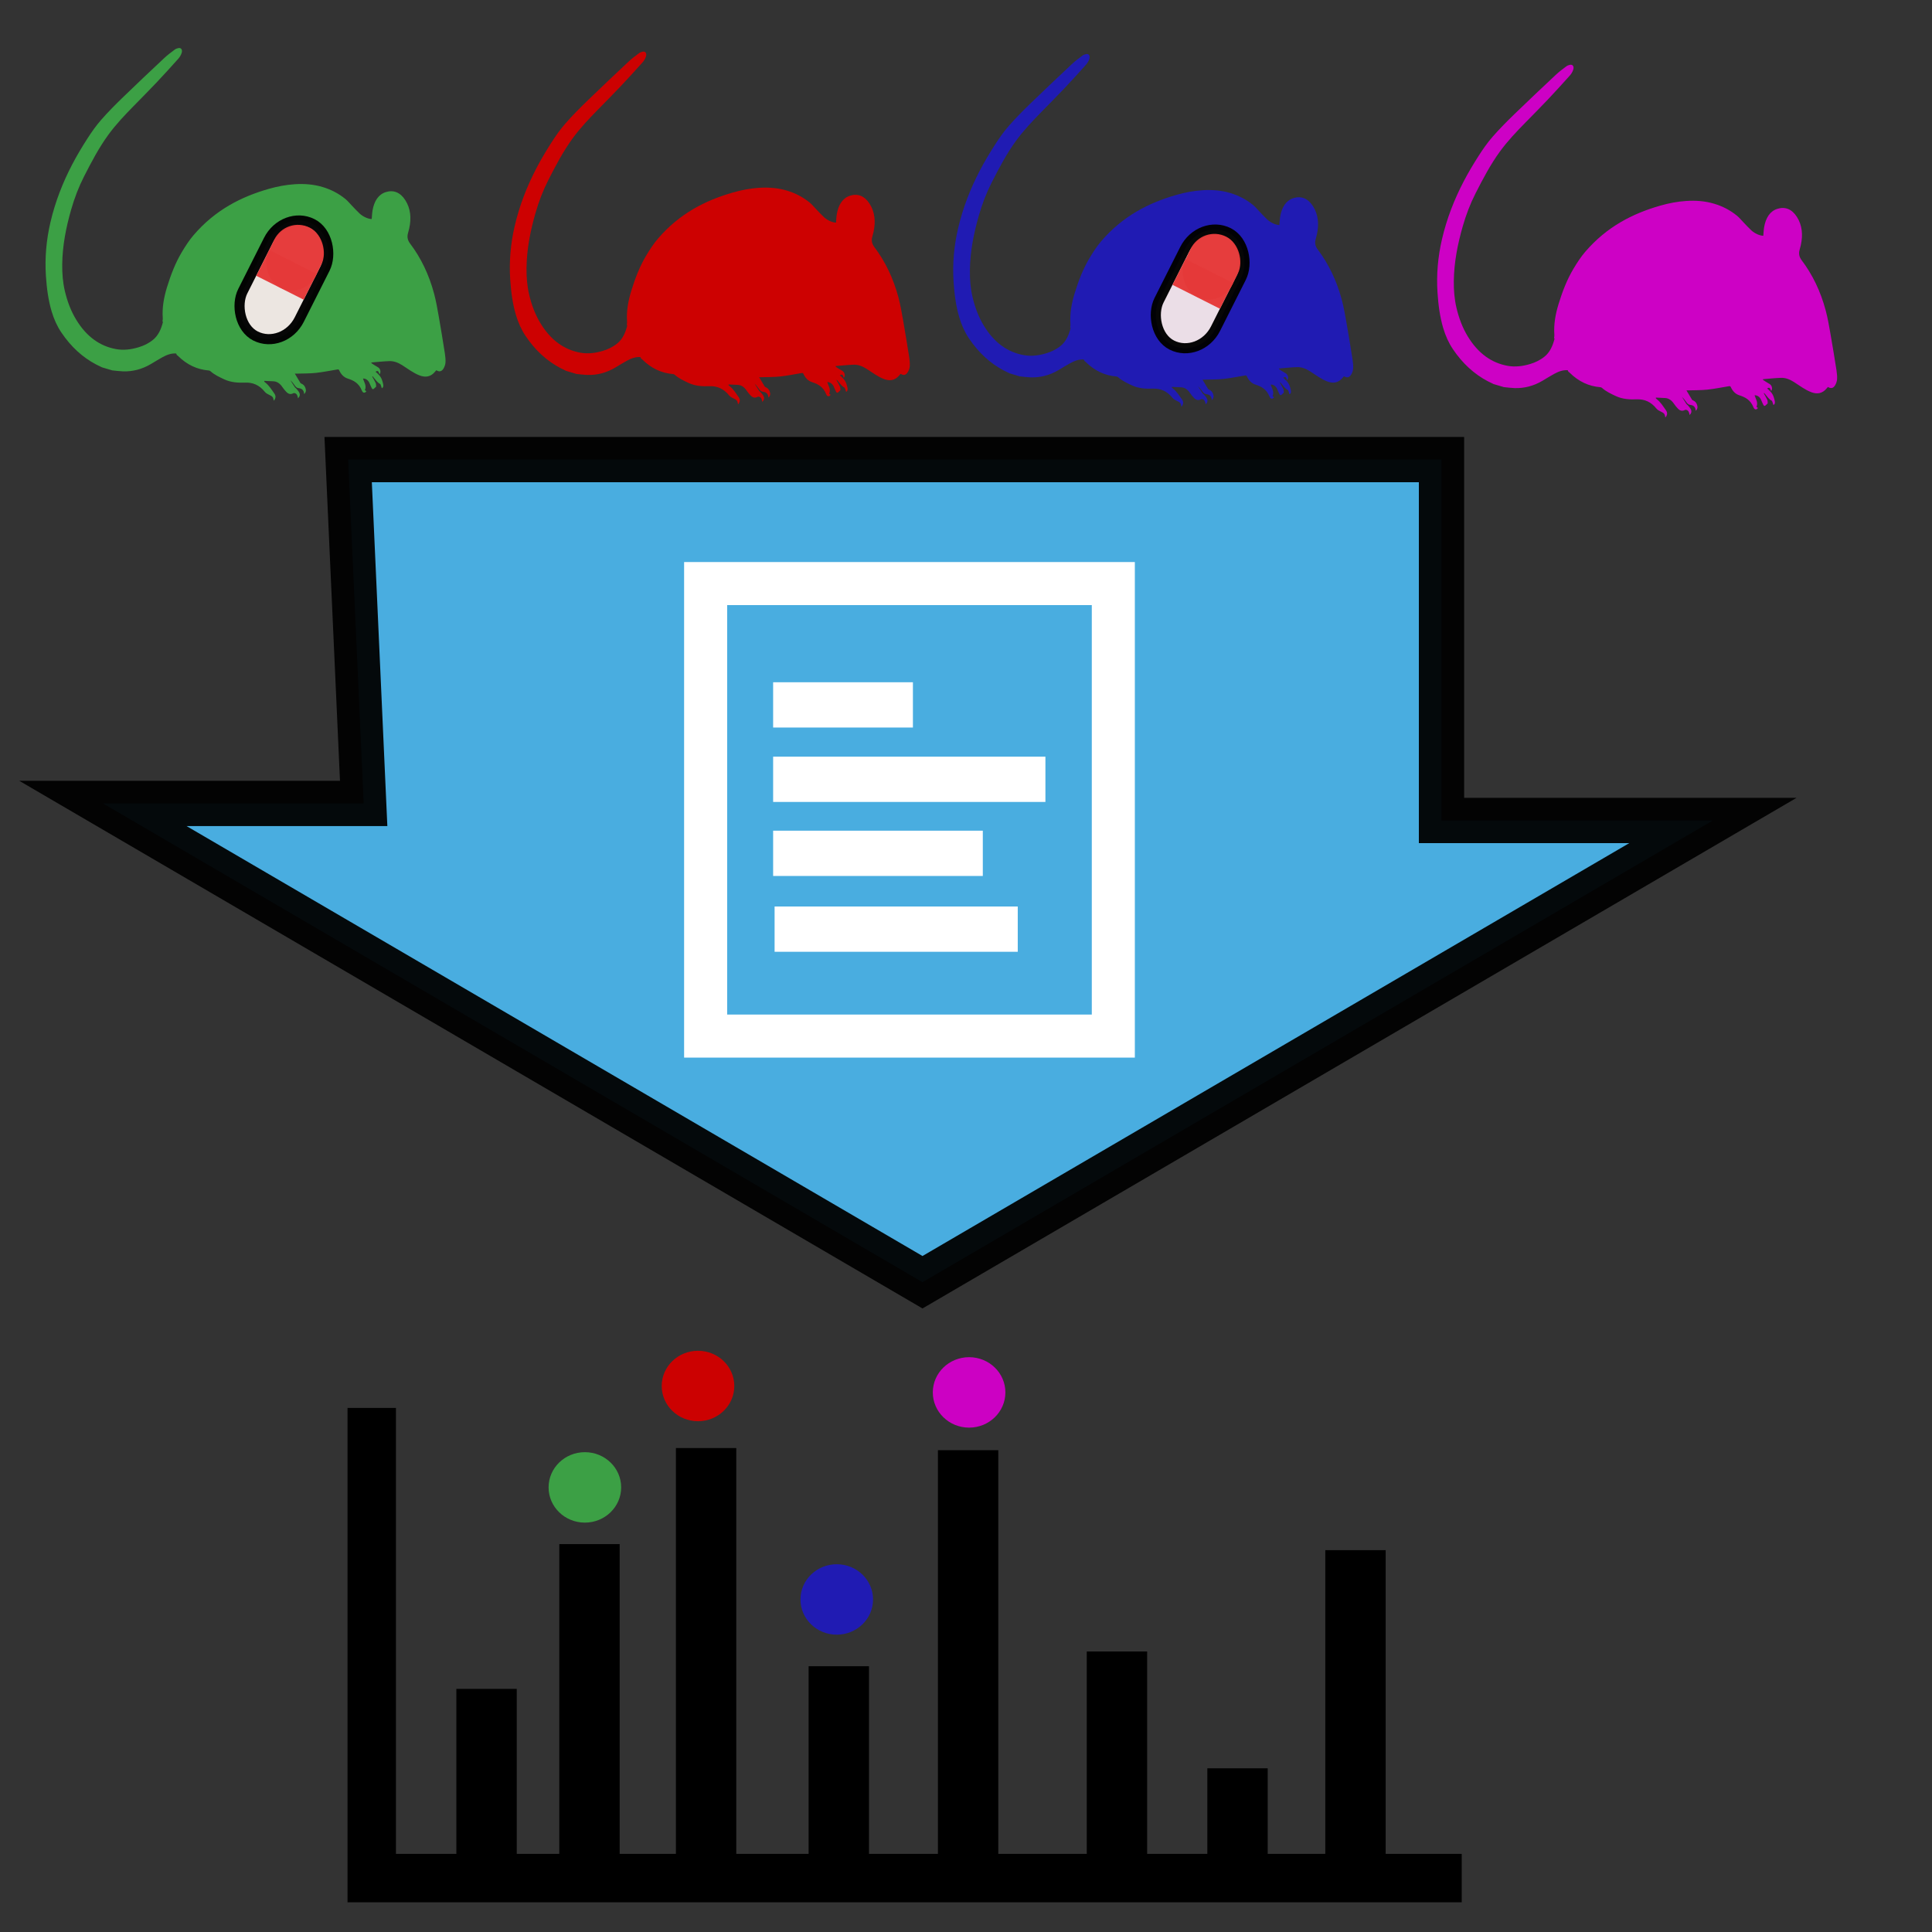 <?xml version="1.0" encoding="UTF-8" standalone="no"?>
<svg
   xmlns:dc="http://purl.org/dc/elements/1.1/"
   xmlns:cc="http://creativecommons.org/ns#"
   xmlns:rdf="http://www.w3.org/1999/02/22-rdf-syntax-ns#"
   xmlns:svg="http://www.w3.org/2000/svg"
   xmlns="http://www.w3.org/2000/svg"
   xmlns:sodipodi="http://sodipodi.sourceforge.net/DTD/sodipodi-0.dtd"
   xmlns:inkscape="http://www.inkscape.org/namespaces/inkscape"
   viewBox="0 0 640 640"
   version="1.1"
   id="svg4"
   sodipodi:docname="iso_protocol.svg"
   inkscape:version="0.92.3 (2405546, 2018-03-11)"
   width="640"
   height="640">
  <rect x="0" y="0" width="640" height="640" fill="#333333" stroke="none"/>
  <defs
     id="defs8" />
  <sodipodi:namedview
     pagecolor="#ffffff"
     bordercolor="#666666"
     borderopacity="1"
     objecttolerance="10"
     gridtolerance="10"
     guidetolerance="10"
     inkscape:pageopacity="0"
     inkscape:pageshadow="2"
     inkscape:window-width="1920"
     inkscape:window-height="1043"
     id="namedview6"
     showgrid="false"
     inkscape:zoom="1.4142136"
     inkscape:cx="55.033786"
     inkscape:cy="623.26825"
     inkscape:window-x="2560"
     inkscape:window-y="192"
     inkscape:window-maximized="1"
     inkscape:current-layer="layer5"
     scale-x="0.6" />
  <g
     inkscape:groupmode="layer"
     id="layer1"
     inkscape:label="Spectrum"
     style="display:inline"
     transform="translate(0,128)"
     sodipodi:insensitive="true">
    <path
       style="fill:none;fill-opacity:1;stroke:#000000;stroke-width:16.042;stroke-linecap:butt;stroke-linejoin:miter;stroke-miterlimit:4;stroke-dasharray:none;stroke-opacity:1"
       d="M 123.139,338.398 V 494.14 H 484.218"
       id="path3740"
       inkscape:connector-curvature="0"
       sodipodi:nodetypes="ccc" />
    <path
       style="fill:none;stroke:#000000;stroke-width:20;stroke-linecap:butt;stroke-linejoin:miter;stroke-miterlimit:4;stroke-dasharray:none;stroke-opacity:1"
       d="M 161.178,489.902 V 431.466"
       id="path4547"
       inkscape:connector-curvature="0" />
    <path
       style="fill:none;stroke:#000000;stroke-width:20;stroke-linecap:butt;stroke-linejoin:miter;stroke-miterlimit:4;stroke-dasharray:none;stroke-opacity:1"
       d="M 195.272,488.178 V 383.502"
       id="path4549"
       inkscape:connector-curvature="0" />
    <path
       style="display:inline;fill:none;stroke:#000000;stroke-width:20;stroke-linecap:butt;stroke-linejoin:miter;stroke-miterlimit:4;stroke-dasharray:none;stroke-opacity:1"
       d="M 233.903,490.918 V 351.688"
       id="path4549-6"
       inkscape:connector-curvature="0" />
    <path
       style="display:inline;fill:none;stroke:#000000;stroke-width:20;stroke-linecap:butt;stroke-linejoin:miter;stroke-miterlimit:4;stroke-dasharray:none;stroke-opacity:1"
       d="M 370.007,489.703 V 419.071"
       id="path4549-7"
       inkscape:connector-curvature="0" />
    <path
       style="display:inline;fill:none;stroke:#000000;stroke-width:20;stroke-linecap:butt;stroke-linejoin:miter;stroke-miterlimit:4;stroke-dasharray:none;stroke-opacity:1"
       d="M 449.018,490.183 V 385.507"
       id="path4549-5"
       inkscape:connector-curvature="0" />
    <path
       style="display:inline;fill:none;stroke:#000000;stroke-width:20;stroke-linecap:butt;stroke-linejoin:miter;stroke-miterlimit:4;stroke-dasharray:none;stroke-opacity:1"
       d="M 320.697,491.117 V 352.395"
       id="path4549-62"
       inkscape:connector-curvature="0" />
    <path
       style="display:inline;fill:none;stroke:#000000;stroke-width:20;stroke-linecap:butt;stroke-linejoin:miter;stroke-miterlimit:4;stroke-dasharray:none;stroke-opacity:1"
       d="M 277.867,486.968 V 423.959"
       id="path4549-9"
       inkscape:connector-curvature="0" />
    <path
       style="display:inline;fill:none;stroke:#000000;stroke-width:20;stroke-linecap:butt;stroke-linejoin:miter;stroke-miterlimit:4;stroke-dasharray:none;stroke-opacity:1"
       d="M 409.947,488.261 V 457.773"
       id="path4549-1"
       inkscape:connector-curvature="0" />
    <g
       transform="translate(738.448,-108.609)"
       id="g945" />
    <g
       transform="translate(738.448,-108.609)"
       id="g947" />
    <g
       transform="translate(738.448,-108.609)"
       id="g949" />
    <g
       transform="translate(738.448,-108.609)"
       id="g951" />
    <g
       transform="translate(738.448,-108.609)"
       id="g953" />
    <g
       transform="translate(738.448,-108.609)"
       id="g955" />
    <g
       transform="translate(738.448,-108.609)"
       id="g957" />
    <g
       transform="translate(738.448,-108.609)"
       id="g959" />
    <g
       transform="translate(738.448,-108.609)"
       id="g961" />
    <g
       transform="translate(738.448,-108.609)"
       id="g963" />
    <g
       transform="translate(738.448,-108.609)"
       id="g965" />
    <g
       transform="translate(738.448,-108.609)"
       id="g967" />
    <g
       transform="translate(738.448,-108.609)"
       id="g969" />
    <g
       transform="translate(738.448,-108.609)"
       id="g971" />
    <g
       transform="translate(738.448,-108.609)"
       id="g973" />
    <ellipse
       style="opacity:0.969;fill:#3da446;fill-opacity:1;stroke:none;stroke-width:167.481;stroke-miterlimit:4;stroke-dasharray:none;stroke-opacity:1"
       id="path1608"
       cx="193.747"
       cy="364.719"
       rx="12.021"
       ry="11.667" />
    <ellipse
       style="display:inline;opacity:0.969;fill:#d10000;fill-opacity:1;stroke:none;stroke-width:167.481;stroke-miterlimit:4;stroke-dasharray:none;stroke-opacity:1"
       id="path1608-3"
       cx="231.224"
       cy="331.131"
       rx="12.021"
       ry="11.667" />
    <ellipse
       style="display:inline;opacity:0.969;fill:#d100c8;fill-opacity:1;stroke:none;stroke-width:167.481;stroke-miterlimit:4;stroke-dasharray:none;stroke-opacity:1"
       id="path1608-6"
       cx="321.026"
       cy="333.253"
       rx="12.021"
       ry="11.667" />
    <ellipse
       style="display:inline;opacity:0.969;fill:#201bb7;fill-opacity:1;stroke:none;stroke-width:167.481;stroke-miterlimit:4;stroke-dasharray:none;stroke-opacity:1"
       id="path1608-7"
       cx="277.186"
       cy="401.842"
       rx="12.021"
       ry="11.667" />
  </g>
  <g
     inkscape:groupmode="layer"
     id="layer2"
     inkscape:label="Mouse"
     sodipodi:insensitive="true">
    <g
       id="g941-5"
       transform="matrix(1.597,0,0,1.69,150.818,175.085)"
       inkscape:transform-center-x="149.01451"
       inkscape:transform-center-y="11.951084"
       style="fill:#d10000;fill-opacity:0.973">
      <g
         id="g1606-3"
         style="fill:#d10000;fill-opacity:0.973">
        <g
           id="g1598-5"
           style="fill:#d10000;fill-opacity:0.973">
          <g
             id="g1601-6"
             style="fill:#d10000;fill-opacity:0.973">
            <path
               inkscape:connector-curvature="0"
               d="m 94.166,-33.524 c -0.407,-2.428 -0.821,-4.856 -1.272,-7.272 -0.284,-1.523 -0.563,-3.06 -0.979,-4.532 -1.056,-3.737 -2.729,-7.02 -4.991,-9.845 -0.446,-0.557 -0.678,-1.237 -0.418,-2.047 0.097,-0.302 0.178,-0.613 0.251,-0.924 0.47,-2.002 0.277,-3.898 -0.812,-5.512 -1.042,-1.546 -2.454,-2.056 -4.036,-1.591 -1.536,0.452 -2.425,1.744 -2.766,3.612 -0.099,0.544 -0.115,1.11 -0.169,1.669 -0.674,0.004 -1.748,-0.416 -2.483,-1.053 -0.579,-0.503 -1.119,-1.074 -1.676,-1.617 -0.43,-0.419 -0.832,-0.895 -1.293,-1.251 -1.459,-1.123 -3.043,-1.873 -4.721,-2.349 -1.915,-0.544 -3.855,-0.669 -5.804,-0.55 -1.808,0.111 -3.6,0.431 -5.37,0.909 -5.76,1.555 -11.133,4.147 -15.597,9.064 -0.9,0.991 -1.696,2.147 -2.44,3.324 -1.318,2.085 -2.282,4.429 -3.077,6.882 -0.634,1.953 -1.037,3.947 -0.882,6.071 0.014,0.19 -0.016,0.393 -0.056,0.581 l 0.088,0.197 c -0.377,1.426 -0.983,2.651 -2.061,3.475 -0.923,0.706 -1.919,1.152 -2.975,1.452 -1.538,0.438 -3.094,0.629 -4.654,0.367 -3.383,-0.569 -6.176,-2.457 -8.312,-5.787 -1.08,-1.684 -1.832,-3.563 -2.338,-5.596 -0.423,-1.698 -0.57,-3.445 -0.548,-5.225 0.046,-3.73 0.801,-7.263 1.849,-10.732 0.691,-2.287 1.569,-4.447 2.663,-6.479 1.539,-2.862 3.118,-5.687 5.046,-8.186 1.615,-2.093 3.437,-3.89 5.276,-5.665 1.572,-1.517 3.154,-3.017 4.705,-4.566 1.53,-1.527 3.033,-3.095 4.528,-4.674 0.283,-0.299 0.543,-0.692 0.693,-1.107 0.232,-0.641 -0.078,-1.094 -0.641,-0.995 -0.271,0.048 -0.556,0.145 -0.791,0.311 -0.727,0.515 -1.463,1.025 -2.143,1.627 -2.881,2.554 -5.759,5.115 -8.606,7.725 -1.545,1.416 -3.074,2.867 -4.521,4.429 -1.038,1.12 -1.983,2.39 -2.869,3.695 -1.104,1.627 -2.17,3.306 -3.137,5.059 -1.935,3.511 -3.502,7.257 -4.506,11.342 -0.842,3.428 -1.177,6.923 -0.928,10.483 0.166,2.361 0.484,4.708 1.182,6.932 0.472,1.502 1.124,2.886 2,4.119 2.008,2.825 4.428,4.908 7.246,6.305 0.399,0.197 0.805,0.372 1.208,0.557 0.706,0.198 1.412,0.396 2.119,0.594 0.742,0.066 1.484,0.168 2.227,0.191 2.026,0.063 3.969,-0.414 5.818,-1.449 0.786,-0.44 1.565,-0.905 2.362,-1.316 0.924,-0.479 1.869,-0.818 2.858,-0.734 l 0.14,0.313 c 0.085,0.021 0.166,0.091 0.237,0.158 1.875,1.755 3.998,2.668 6.339,2.851 0.12,0.009 0.257,0.037 0.353,0.117 0.882,0.745 1.877,1.171 2.871,1.613 1.423,0.631 2.893,0.703 4.38,0.653 1.543,-0.053 2.915,0.449 4.061,1.802 0.265,0.313 0.663,0.473 1.019,0.646 0.304,0.148 0.617,0.244 0.739,0.676 0.039,0.137 0.069,0.277 0.107,0.434 0.41,-0.448 0.482,-0.926 0.131,-1.395 -0.585,-0.784 -1.128,-1.634 -1.899,-2.178 -0.073,-0.051 -0.141,-0.114 -0.212,-0.171 0.007,-0.053 0.013,-0.105 0.02,-0.157 0.646,0.028 1.293,0.046 1.939,0.088 0.726,0.047 1.311,0.44 1.793,1.111 0.249,0.348 0.531,0.666 0.824,0.958 0.432,0.429 0.914,0.554 1.45,0.269 0.109,-0.059 0.267,-0.035 0.389,0.007 0.389,0.135 0.518,0.543 0.593,0.995 0.359,-0.349 0.468,-0.704 0.262,-1.116 -0.155,-0.309 -0.412,-0.543 -0.632,-0.8 -0.089,-0.103 -0.219,-0.156 -0.297,-0.268 -0.318,-0.457 -0.623,-0.929 -0.933,-1.396 0.295,0.252 0.553,0.555 0.793,0.877 0.235,0.317 0.462,0.634 0.839,0.682 0.611,0.078 1.172,0.242 1.247,1.197 0.382,-0.4 0.437,-0.742 0.25,-1.23 -0.164,-0.428 -0.447,-0.666 -0.795,-0.818 -0.082,-0.036 -0.184,-0.065 -0.232,-0.14 -0.399,-0.614 -0.787,-1.239 -1.161,-1.833 0.044,8.73e-4 0.157,0.006 0.271,0.003 1.36,-0.041 2.726,-0.011 4.08,-0.147 1.528,-0.153 3.046,-0.46 4.569,-0.688 0.084,-0.013 0.222,0.062 0.263,0.148 0.409,0.864 0.994,1.407 1.789,1.65 1.191,0.364 2.306,0.869 2.93,2.351 0.222,0.527 0.64,0.54 0.929,0.131 -0.108,-0.073 -0.211,-0.144 -0.303,-0.207 0.402,-0.907 -0.165,-1.547 -0.398,-2.274 0.543,-0.059 1.13,0.349 1.362,0.903 0.136,0.325 0.294,0.637 0.45,0.949 0.111,0.223 0.26,0.311 0.457,0.14 0.153,-0.135 0.306,-0.269 0.459,-0.405 -0.024,-0.232 0.007,-0.504 -0.082,-0.69 -0.21,-0.443 -0.476,-0.847 -0.72,-1.266 0.024,-0.03 0.047,-0.06 0.071,-0.089 0.27,0.312 0.534,0.632 0.813,0.932 0.159,0.172 0.339,0.318 0.517,0.461 0.097,0.078 0.255,0.092 0.307,0.195 0.114,0.224 0.178,0.488 0.274,0.768 0.241,-0.089 0.363,-0.341 0.303,-0.68 -0.057,-0.326 -0.151,-0.649 -0.266,-0.952 -0.278,-0.731 -0.799,-1.176 -1.344,-1.609 0.48,-0.257 0.587,-0.189 0.833,0.499 0.371,-0.393 0.175,-1.125 -0.34,-1.385 -0.458,-0.231 -0.896,-0.523 -1.343,-0.789 0.002,-0.047 0.004,-0.093 0.006,-0.14 1.242,-0.093 2.484,-0.225 3.729,-0.264 0.928,-0.029 1.822,0.301 2.649,0.797 1.195,0.718 2.345,1.559 3.631,2.016 1.179,0.418 2.294,0.317 3.237,-0.791 0.072,-0.085 0.15,-0.162 0.217,-0.234 0.614,0.37 1.124,0.273 1.516,-0.375 0.196,-0.324 0.356,-0.749 0.382,-1.144 0.037,-0.548 -0.024,-1.125 -0.116,-1.672 z"
               id="path939-2"
               style="fill:#d10000;fill-opacity:0.973;stroke-width:0.157" />
          </g>
        </g>
      </g>
    </g>
    <g
       id="g941-9"
       transform="matrix(1.597,0,0,1.69,297.692,175.89)"
       style="fill:#201bb7;fill-opacity:0.973">
      <g
         id="g1606-1"
         style="fill:#201bb7;fill-opacity:0.973">
        <g
           id="g1598-2"
           style="fill:#201bb7;fill-opacity:0.973">
          <g
             id="g1601-7"
             style="fill:#201bb7;fill-opacity:0.973">
            <path
               inkscape:connector-curvature="0"
               d="m 94.166,-33.524 c -0.407,-2.428 -0.821,-4.856 -1.272,-7.272 -0.284,-1.523 -0.563,-3.06 -0.979,-4.532 -1.056,-3.737 -2.729,-7.02 -4.991,-9.845 -0.446,-0.557 -0.678,-1.237 -0.418,-2.047 0.097,-0.302 0.178,-0.613 0.251,-0.924 0.47,-2.002 0.277,-3.898 -0.812,-5.512 -1.042,-1.546 -2.454,-2.056 -4.036,-1.591 -1.536,0.452 -2.425,1.744 -2.766,3.612 -0.099,0.544 -0.115,1.11 -0.169,1.669 -0.674,0.004 -1.748,-0.416 -2.483,-1.053 -0.579,-0.503 -1.119,-1.074 -1.676,-1.617 -0.43,-0.419 -0.832,-0.895 -1.293,-1.251 -1.459,-1.123 -3.043,-1.873 -4.721,-2.349 -1.915,-0.544 -3.855,-0.669 -5.804,-0.55 -1.808,0.111 -3.6,0.431 -5.37,0.909 -5.76,1.555 -11.133,4.147 -15.597,9.064 -0.9,0.991 -1.696,2.147 -2.44,3.324 -1.318,2.085 -2.282,4.429 -3.077,6.882 -0.634,1.953 -1.037,3.947 -0.882,6.071 0.014,0.19 -0.016,0.393 -0.056,0.581 l 0.088,0.197 c -0.377,1.426 -0.983,2.651 -2.061,3.475 -0.923,0.706 -1.919,1.152 -2.975,1.452 -1.538,0.438 -3.094,0.629 -4.654,0.367 -3.383,-0.569 -6.176,-2.457 -8.312,-5.787 -1.08,-1.684 -1.832,-3.563 -2.338,-5.596 -0.423,-1.698 -0.57,-3.445 -0.548,-5.225 0.046,-3.73 0.801,-7.263 1.849,-10.732 0.691,-2.287 1.569,-4.447 2.663,-6.479 1.539,-2.862 3.118,-5.687 5.046,-8.186 1.615,-2.093 3.437,-3.89 5.276,-5.665 1.572,-1.517 3.154,-3.017 4.705,-4.566 1.53,-1.527 3.033,-3.095 4.528,-4.674 0.283,-0.299 0.543,-0.692 0.693,-1.107 0.232,-0.641 -0.078,-1.094 -0.641,-0.995 -0.271,0.048 -0.556,0.145 -0.791,0.311 -0.727,0.515 -1.463,1.025 -2.143,1.627 -2.881,2.554 -5.759,5.115 -8.606,7.725 -1.545,1.416 -3.074,2.867 -4.521,4.429 -1.038,1.12 -1.983,2.39 -2.869,3.695 -1.104,1.627 -2.17,3.306 -3.137,5.059 -1.935,3.511 -3.502,7.257 -4.506,11.342 -0.842,3.428 -1.177,6.923 -0.928,10.483 0.166,2.361 0.484,4.708 1.182,6.932 0.472,1.502 1.124,2.886 2,4.119 2.008,2.825 4.428,4.908 7.246,6.305 0.399,0.197 0.805,0.372 1.208,0.557 0.706,0.198 1.412,0.396 2.119,0.594 0.742,0.066 1.484,0.168 2.227,0.191 2.026,0.063 3.969,-0.414 5.818,-1.449 0.786,-0.44 1.565,-0.905 2.362,-1.316 0.924,-0.479 1.869,-0.818 2.858,-0.734 l 0.14,0.313 c 0.085,0.021 0.166,0.091 0.237,0.158 1.875,1.755 3.998,2.668 6.339,2.851 0.12,0.009 0.257,0.037 0.353,0.117 0.882,0.745 1.877,1.171 2.871,1.613 1.423,0.631 2.893,0.703 4.38,0.653 1.543,-0.053 2.915,0.449 4.061,1.802 0.265,0.313 0.663,0.473 1.019,0.646 0.304,0.148 0.617,0.244 0.739,0.676 0.039,0.137 0.069,0.277 0.107,0.434 0.41,-0.448 0.482,-0.926 0.131,-1.395 -0.585,-0.784 -1.128,-1.634 -1.899,-2.178 -0.073,-0.051 -0.141,-0.114 -0.212,-0.171 0.007,-0.053 0.013,-0.105 0.02,-0.157 0.646,0.028 1.293,0.046 1.939,0.088 0.726,0.047 1.311,0.44 1.793,1.111 0.249,0.348 0.531,0.666 0.824,0.958 0.432,0.429 0.914,0.554 1.45,0.269 0.109,-0.059 0.267,-0.035 0.389,0.007 0.389,0.135 0.518,0.543 0.593,0.995 0.359,-0.349 0.468,-0.704 0.262,-1.116 -0.155,-0.309 -0.412,-0.543 -0.632,-0.8 -0.089,-0.103 -0.219,-0.156 -0.297,-0.268 -0.318,-0.457 -0.623,-0.929 -0.933,-1.396 0.295,0.252 0.553,0.555 0.793,0.877 0.235,0.317 0.462,0.634 0.839,0.682 0.611,0.078 1.172,0.242 1.247,1.197 0.382,-0.4 0.437,-0.742 0.25,-1.23 -0.164,-0.428 -0.447,-0.666 -0.795,-0.818 -0.082,-0.036 -0.184,-0.065 -0.232,-0.14 -0.399,-0.614 -0.787,-1.239 -1.161,-1.833 0.044,8.73e-4 0.157,0.006 0.271,0.003 1.36,-0.041 2.726,-0.011 4.08,-0.147 1.528,-0.153 3.046,-0.46 4.569,-0.688 0.084,-0.013 0.222,0.062 0.263,0.148 0.409,0.864 0.994,1.407 1.789,1.65 1.191,0.364 2.306,0.869 2.93,2.351 0.222,0.527 0.64,0.54 0.929,0.131 -0.108,-0.073 -0.211,-0.144 -0.303,-0.207 0.402,-0.907 -0.165,-1.547 -0.398,-2.274 0.543,-0.059 1.13,0.349 1.362,0.903 0.136,0.325 0.294,0.637 0.45,0.949 0.111,0.223 0.26,0.311 0.457,0.14 0.153,-0.135 0.306,-0.269 0.459,-0.405 -0.024,-0.232 0.007,-0.504 -0.082,-0.69 -0.21,-0.443 -0.476,-0.847 -0.72,-1.266 0.024,-0.03 0.047,-0.06 0.071,-0.089 0.27,0.312 0.534,0.632 0.813,0.932 0.159,0.172 0.339,0.318 0.517,0.461 0.097,0.078 0.255,0.092 0.307,0.195 0.114,0.224 0.178,0.488 0.274,0.768 0.241,-0.089 0.363,-0.341 0.303,-0.68 -0.057,-0.326 -0.151,-0.649 -0.266,-0.952 -0.278,-0.731 -0.799,-1.176 -1.344,-1.609 0.48,-0.257 0.587,-0.189 0.833,0.499 0.371,-0.393 0.175,-1.125 -0.34,-1.385 -0.458,-0.231 -0.896,-0.523 -1.343,-0.789 0.002,-0.047 0.004,-0.093 0.006,-0.14 1.242,-0.093 2.484,-0.225 3.729,-0.264 0.928,-0.029 1.822,0.301 2.649,0.797 1.195,0.718 2.345,1.559 3.631,2.016 1.179,0.418 2.294,0.317 3.237,-0.791 0.072,-0.085 0.15,-0.162 0.217,-0.234 0.614,0.37 1.124,0.273 1.516,-0.375 0.196,-0.324 0.356,-0.749 0.382,-1.144 0.037,-0.548 -0.024,-1.125 -0.116,-1.672 z"
               id="path939-0"
               style="fill:#201bb7;fill-opacity:0.973;stroke-width:0.157" />
          </g>
        </g>
      </g>
    </g>
    <g
       id="g941-93"
       transform="matrix(1.597,0,0,1.69,669.168,176.549)"
       style="fill:#d100c9;fill-opacity:0.973">
      <g
         id="g1606-6"
         transform="translate(-132.23,1.71)"
         style="fill:#d100c9;fill-opacity:0.973">
        <g
           id="g1598-0"
           style="fill:#d100c9;fill-opacity:0.973">
          <g
             id="g1601-62"
             style="fill:#d100c9;fill-opacity:0.973">
            <path
               inkscape:connector-curvature="0"
               d="m 94.166,-33.524 c -0.407,-2.428 -0.821,-4.856 -1.272,-7.272 -0.284,-1.523 -0.563,-3.06 -0.979,-4.532 -1.056,-3.737 -2.729,-7.02 -4.991,-9.845 -0.446,-0.557 -0.678,-1.237 -0.418,-2.047 0.097,-0.302 0.178,-0.613 0.251,-0.924 0.47,-2.002 0.277,-3.898 -0.812,-5.512 -1.042,-1.546 -2.454,-2.056 -4.036,-1.591 -1.536,0.452 -2.425,1.744 -2.766,3.612 -0.099,0.544 -0.115,1.11 -0.169,1.669 -0.674,0.004 -1.748,-0.416 -2.483,-1.053 -0.579,-0.503 -1.119,-1.074 -1.676,-1.617 -0.43,-0.419 -0.832,-0.895 -1.293,-1.251 -1.459,-1.123 -3.043,-1.873 -4.721,-2.349 -1.915,-0.544 -3.855,-0.669 -5.804,-0.55 -1.808,0.111 -3.6,0.431 -5.37,0.909 -5.76,1.555 -11.133,4.147 -15.597,9.064 -0.9,0.991 -1.696,2.147 -2.44,3.324 -1.318,2.085 -2.282,4.429 -3.077,6.882 -0.634,1.953 -1.037,3.947 -0.882,6.071 0.014,0.19 -0.016,0.393 -0.056,0.581 l 0.088,0.197 c -0.377,1.426 -0.983,2.651 -2.061,3.475 -0.923,0.706 -1.919,1.152 -2.975,1.452 -1.538,0.438 -3.094,0.629 -4.654,0.367 -3.383,-0.569 -6.176,-2.457 -8.312,-5.787 -1.08,-1.684 -1.832,-3.563 -2.338,-5.596 -0.423,-1.698 -0.57,-3.445 -0.548,-5.225 0.046,-3.73 0.801,-7.263 1.849,-10.732 0.691,-2.287 1.569,-4.447 2.663,-6.479 1.539,-2.862 3.118,-5.687 5.046,-8.186 1.615,-2.093 3.437,-3.89 5.276,-5.665 1.572,-1.517 3.154,-3.017 4.705,-4.566 1.53,-1.527 3.033,-3.095 4.528,-4.674 0.283,-0.299 0.543,-0.692 0.693,-1.107 0.232,-0.641 -0.078,-1.094 -0.641,-0.995 -0.271,0.048 -0.556,0.145 -0.791,0.311 -0.727,0.515 -1.463,1.025 -2.143,1.627 -2.881,2.554 -5.759,5.115 -8.606,7.725 -1.545,1.416 -3.074,2.867 -4.521,4.429 -1.038,1.12 -1.983,2.39 -2.869,3.695 -1.104,1.627 -2.17,3.306 -3.137,5.059 -1.935,3.511 -3.502,7.257 -4.506,11.342 -0.842,3.428 -1.177,6.923 -0.928,10.483 0.166,2.361 0.484,4.708 1.182,6.932 0.472,1.502 1.124,2.886 2,4.119 2.008,2.825 4.428,4.908 7.246,6.305 0.399,0.197 0.805,0.372 1.208,0.557 0.706,0.198 1.412,0.396 2.119,0.594 0.742,0.066 1.484,0.168 2.227,0.191 2.026,0.063 3.969,-0.414 5.818,-1.449 0.786,-0.44 1.565,-0.905 2.362,-1.316 0.924,-0.479 1.869,-0.818 2.858,-0.734 l 0.14,0.313 c 0.085,0.021 0.166,0.091 0.237,0.158 1.875,1.755 3.998,2.668 6.339,2.851 0.12,0.009 0.257,0.037 0.353,0.117 0.882,0.745 1.877,1.171 2.871,1.613 1.423,0.631 2.893,0.703 4.38,0.653 1.543,-0.053 2.915,0.449 4.061,1.802 0.265,0.313 0.663,0.473 1.019,0.646 0.304,0.148 0.617,0.244 0.739,0.676 0.039,0.137 0.069,0.277 0.107,0.434 0.41,-0.448 0.482,-0.926 0.131,-1.395 -0.585,-0.784 -1.128,-1.634 -1.899,-2.178 -0.073,-0.051 -0.141,-0.114 -0.212,-0.171 0.007,-0.053 0.013,-0.105 0.02,-0.157 0.646,0.028 1.293,0.046 1.939,0.088 0.726,0.047 1.311,0.44 1.793,1.111 0.249,0.348 0.531,0.666 0.824,0.958 0.432,0.429 0.914,0.554 1.45,0.269 0.109,-0.059 0.267,-0.035 0.389,0.007 0.389,0.135 0.518,0.543 0.593,0.995 0.359,-0.349 0.468,-0.704 0.262,-1.116 -0.155,-0.309 -0.412,-0.543 -0.632,-0.8 -0.089,-0.103 -0.219,-0.156 -0.297,-0.268 -0.318,-0.457 -0.623,-0.929 -0.933,-1.396 0.295,0.252 0.553,0.555 0.793,0.877 0.235,0.317 0.462,0.634 0.839,0.682 0.611,0.078 1.172,0.242 1.247,1.197 0.382,-0.4 0.437,-0.742 0.25,-1.23 -0.164,-0.428 -0.447,-0.666 -0.795,-0.818 -0.082,-0.036 -0.184,-0.065 -0.232,-0.14 -0.399,-0.614 -0.787,-1.239 -1.161,-1.833 0.044,8.73e-4 0.157,0.006 0.271,0.003 1.36,-0.041 2.726,-0.011 4.08,-0.147 1.528,-0.153 3.046,-0.46 4.569,-0.688 0.084,-0.013 0.222,0.062 0.263,0.148 0.409,0.864 0.994,1.407 1.789,1.65 1.191,0.364 2.306,0.869 2.93,2.351 0.222,0.527 0.64,0.54 0.929,0.131 -0.108,-0.073 -0.211,-0.144 -0.303,-0.207 0.402,-0.907 -0.165,-1.547 -0.398,-2.274 0.543,-0.059 1.13,0.349 1.362,0.903 0.136,0.325 0.294,0.637 0.45,0.949 0.111,0.223 0.26,0.311 0.457,0.14 0.153,-0.135 0.306,-0.269 0.459,-0.405 -0.024,-0.232 0.007,-0.504 -0.082,-0.69 -0.21,-0.443 -0.476,-0.847 -0.72,-1.266 0.024,-0.03 0.047,-0.06 0.071,-0.089 0.27,0.312 0.534,0.632 0.813,0.932 0.159,0.172 0.339,0.318 0.517,0.461 0.097,0.078 0.255,0.092 0.307,0.195 0.114,0.224 0.178,0.488 0.274,0.768 0.241,-0.089 0.363,-0.341 0.303,-0.68 -0.057,-0.326 -0.151,-0.649 -0.266,-0.952 -0.278,-0.731 -0.799,-1.176 -1.344,-1.609 0.48,-0.257 0.587,-0.189 0.833,0.499 0.371,-0.393 0.175,-1.125 -0.34,-1.385 -0.458,-0.231 -0.896,-0.523 -1.343,-0.789 0.002,-0.047 0.004,-0.093 0.006,-0.14 1.242,-0.093 2.484,-0.225 3.729,-0.264 0.928,-0.029 1.822,0.301 2.649,0.797 1.195,0.718 2.345,1.559 3.631,2.016 1.179,0.418 2.294,0.317 3.237,-0.791 0.072,-0.085 0.15,-0.162 0.217,-0.234 0.614,0.37 1.124,0.273 1.516,-0.375 0.196,-0.324 0.356,-0.749 0.382,-1.144 0.037,-0.548 -0.024,-1.125 -0.116,-1.672 z"
               id="path939-6"
               style="fill:#d100c9;fill-opacity:0.973;stroke-width:0.157" />
          </g>
        </g>
      </g>
    </g>
    <g
       id="g941-5-3"
       transform="matrix(1.597,0,0,1.69,-2.986,173.898)"
       inkscape:transform-center-x="149.01451"
       inkscape:transform-center-y="11.951084"
       style="fill:#3da346;fill-opacity:0.973">
      <g
         id="g1606-3-6"
         style="fill:#3da346;fill-opacity:0.973">
        <g
           id="g1598-5-7"
           style="fill:#3da346;fill-opacity:0.973">
          <g
             id="g1601-6-5"
             style="fill:#3da346;fill-opacity:0.973">
            <path
               inkscape:connector-curvature="0"
               d="m 94.166,-33.524 c -0.407,-2.428 -0.821,-4.856 -1.272,-7.272 -0.284,-1.523 -0.563,-3.06 -0.979,-4.532 -1.056,-3.737 -2.729,-7.02 -4.991,-9.845 -0.446,-0.557 -0.678,-1.237 -0.418,-2.047 0.097,-0.302 0.178,-0.613 0.251,-0.924 0.47,-2.002 0.277,-3.898 -0.812,-5.512 -1.042,-1.546 -2.454,-2.056 -4.036,-1.591 -1.536,0.452 -2.425,1.744 -2.766,3.612 -0.099,0.544 -0.115,1.11 -0.169,1.669 -0.674,0.004 -1.748,-0.416 -2.483,-1.053 -0.579,-0.503 -1.119,-1.074 -1.676,-1.617 -0.43,-0.419 -0.832,-0.895 -1.293,-1.251 -1.459,-1.123 -3.043,-1.873 -4.721,-2.349 -1.915,-0.544 -3.855,-0.669 -5.804,-0.55 -1.808,0.111 -3.6,0.431 -5.37,0.909 -5.76,1.555 -11.133,4.147 -15.597,9.064 -0.9,0.991 -1.696,2.147 -2.44,3.324 -1.318,2.085 -2.282,4.429 -3.077,6.882 -0.634,1.953 -1.037,3.947 -0.882,6.071 0.014,0.19 -0.016,0.393 -0.056,0.581 l 0.088,0.197 c -0.377,1.426 -0.983,2.651 -2.061,3.475 -0.923,0.706 -1.919,1.152 -2.975,1.452 -1.538,0.438 -3.094,0.629 -4.654,0.367 -3.383,-0.569 -6.176,-2.457 -8.312,-5.787 -1.08,-1.684 -1.832,-3.563 -2.338,-5.596 -0.423,-1.698 -0.57,-3.445 -0.548,-5.225 0.046,-3.73 0.801,-7.263 1.849,-10.732 0.691,-2.287 1.569,-4.447 2.663,-6.479 1.539,-2.862 3.118,-5.687 5.046,-8.186 1.615,-2.093 3.437,-3.89 5.276,-5.665 1.572,-1.517 3.154,-3.017 4.705,-4.566 1.53,-1.527 3.033,-3.095 4.528,-4.674 0.283,-0.299 0.543,-0.692 0.693,-1.107 0.232,-0.641 -0.078,-1.094 -0.641,-0.995 -0.271,0.048 -0.556,0.145 -0.791,0.311 -0.727,0.515 -1.463,1.025 -2.143,1.627 -2.881,2.554 -5.759,5.115 -8.606,7.725 -1.545,1.416 -3.074,2.867 -4.521,4.429 -1.038,1.12 -1.983,2.39 -2.869,3.695 -1.104,1.627 -2.17,3.306 -3.137,5.059 -1.935,3.511 -3.502,7.257 -4.506,11.342 -0.842,3.428 -1.177,6.923 -0.928,10.483 0.166,2.361 0.484,4.708 1.182,6.932 0.472,1.502 1.124,2.886 2,4.119 2.008,2.825 4.428,4.908 7.246,6.305 0.399,0.197 0.805,0.372 1.208,0.557 0.706,0.198 1.412,0.396 2.119,0.594 0.742,0.066 1.484,0.168 2.227,0.191 2.026,0.063 3.969,-0.414 5.818,-1.449 0.786,-0.44 1.565,-0.905 2.362,-1.316 0.924,-0.479 1.869,-0.818 2.858,-0.734 l 0.14,0.313 c 0.085,0.021 0.166,0.091 0.237,0.158 1.875,1.755 3.998,2.668 6.339,2.851 0.12,0.009 0.257,0.037 0.353,0.117 0.882,0.745 1.877,1.171 2.871,1.613 1.423,0.631 2.893,0.703 4.38,0.653 1.543,-0.053 2.915,0.449 4.061,1.802 0.265,0.313 0.663,0.473 1.019,0.646 0.304,0.148 0.617,0.244 0.739,0.676 0.039,0.137 0.069,0.277 0.107,0.434 0.41,-0.448 0.482,-0.926 0.131,-1.395 -0.585,-0.784 -1.128,-1.634 -1.899,-2.178 -0.073,-0.051 -0.141,-0.114 -0.212,-0.171 0.007,-0.053 0.013,-0.105 0.02,-0.157 0.646,0.028 1.293,0.046 1.939,0.088 0.726,0.047 1.311,0.44 1.793,1.111 0.249,0.348 0.531,0.666 0.824,0.958 0.432,0.429 0.914,0.554 1.45,0.269 0.109,-0.059 0.267,-0.035 0.389,0.007 0.389,0.135 0.518,0.543 0.593,0.995 0.359,-0.349 0.468,-0.704 0.262,-1.116 -0.155,-0.309 -0.412,-0.543 -0.632,-0.8 -0.089,-0.103 -0.219,-0.156 -0.297,-0.268 -0.318,-0.457 -0.623,-0.929 -0.933,-1.396 0.295,0.252 0.553,0.555 0.793,0.877 0.235,0.317 0.462,0.634 0.839,0.682 0.611,0.078 1.172,0.242 1.247,1.197 0.382,-0.4 0.437,-0.742 0.25,-1.23 -0.164,-0.428 -0.447,-0.666 -0.795,-0.818 -0.082,-0.036 -0.184,-0.065 -0.232,-0.14 -0.399,-0.614 -0.787,-1.239 -1.161,-1.833 0.044,8.73e-4 0.157,0.006 0.271,0.003 1.36,-0.041 2.726,-0.011 4.08,-0.147 1.528,-0.153 3.046,-0.46 4.569,-0.688 0.084,-0.013 0.222,0.062 0.263,0.148 0.409,0.864 0.994,1.407 1.789,1.65 1.191,0.364 2.306,0.869 2.93,2.351 0.222,0.527 0.64,0.54 0.929,0.131 -0.108,-0.073 -0.211,-0.144 -0.303,-0.207 0.402,-0.907 -0.165,-1.547 -0.398,-2.274 0.543,-0.059 1.13,0.349 1.362,0.903 0.136,0.325 0.294,0.637 0.45,0.949 0.111,0.223 0.26,0.311 0.457,0.14 0.153,-0.135 0.306,-0.269 0.459,-0.405 -0.024,-0.232 0.007,-0.504 -0.082,-0.69 -0.21,-0.443 -0.476,-0.847 -0.72,-1.266 0.024,-0.03 0.047,-0.06 0.071,-0.089 0.27,0.312 0.534,0.632 0.813,0.932 0.159,0.172 0.339,0.318 0.517,0.461 0.097,0.078 0.255,0.092 0.307,0.195 0.114,0.224 0.178,0.488 0.274,0.768 0.241,-0.089 0.363,-0.341 0.303,-0.68 -0.057,-0.326 -0.151,-0.649 -0.266,-0.952 -0.278,-0.731 -0.799,-1.176 -1.344,-1.609 0.48,-0.257 0.587,-0.189 0.833,0.499 0.371,-0.393 0.175,-1.125 -0.34,-1.385 -0.458,-0.231 -0.896,-0.523 -1.343,-0.789 0.002,-0.047 0.004,-0.093 0.006,-0.14 1.242,-0.093 2.484,-0.225 3.729,-0.264 0.928,-0.029 1.822,0.301 2.649,0.797 1.195,0.718 2.345,1.559 3.631,2.016 1.179,0.418 2.294,0.317 3.237,-0.791 0.072,-0.085 0.15,-0.162 0.217,-0.234 0.614,0.37 1.124,0.273 1.516,-0.375 0.196,-0.324 0.356,-0.749 0.382,-1.144 0.037,-0.548 -0.024,-1.125 -0.116,-1.672 z"
               id="path939-2-3"
               style="fill:#3da346;fill-opacity:0.973;stroke-width:0.157" />
          </g>
        </g>
      </g>
    </g>
  </g>
  <g
     inkscape:groupmode="layer"
     id="layer5"
     inkscape:label="Pill">
    <rect
       style="opacity:0.969;fill:#f7eaea;fill-opacity:0.973;stroke:#000000;stroke-width:3.35;stroke-miterlimit:4;stroke-dasharray:none;stroke-opacity:1"
       id="rect907-3"
       width="20.944"
       height="41.69"
       x="387.623"
       y="-114.345"
       ry="11.361"
       transform="rotate(26.752)" />
    <rect
       style="opacity:1;fill:#e63a3a;fill-opacity:0.973;stroke:none;stroke-width:3.325;stroke-miterlimit:4;stroke-dasharray:none;stroke-opacity:1"
       id="rect909-6"
       width="17.629"
       height="22.154"
       x="390.722"
       y="-112.784"
       ry="8.928"
       transform="matrix(0.893,0.45,-0.438,0.899,0,0)" />
    <rect
       style="opacity:1;fill:#e63a3a;fill-opacity:0.973;stroke:none;stroke-width:3.313;stroke-miterlimit:4;stroke-dasharray:none;stroke-opacity:1"
       id="rect911-7"
       width="17.615"
       height="9.569"
       x="389.297"
       y="-100.146"
       ry="0"
       rx="0"
       transform="rotate(26.752)" />
    <rect
       style="opacity:0.969;fill:#f7eaea;fill-opacity:0.973;stroke:#000000;stroke-width:3.35;stroke-miterlimit:4;stroke-dasharray:none;stroke-opacity:1"
       id="rect907-3-5"
       width="20.944"
       height="41.69"
       x="115.234"
       y="19.599"
       ry="11.361"
       transform="rotate(26.752)" />
    <rect
       style="opacity:1;fill:#e63a3a;fill-opacity:0.973;stroke:none;stroke-width:3.325;stroke-miterlimit:4;stroke-dasharray:none;stroke-opacity:1"
       id="rect909-6-3"
       width="17.629"
       height="22.154"
       x="116.455"
       y="21.173"
       ry="8.928"
       transform="matrix(0.893,0.45,-0.438,0.899,0,0)" />
    <rect
       style="opacity:1;fill:#e63a3a;fill-opacity:0.973;stroke:none;stroke-width:3.313;stroke-miterlimit:4;stroke-dasharray:none;stroke-opacity:1"
       id="rect911-7-5"
       width="17.615"
       height="9.569"
       x="116.908"
       y="33.798"
       ry="0"
       rx="0"
       transform="rotate(26.752)" />
  </g>
  <g
     inkscape:groupmode="layer"
     id="layer3"
     inkscape:label="Arrow"
     transform="translate(0,128)"
     style="display:inline"
     sodipodi:insensitive="true">
    <path
       style="opacity:0.949;fill:#4ab3e8;fill-opacity:1;stroke:#000000;stroke-width:15;stroke-linecap:butt;stroke-linejoin:miter;stroke-miterlimit:4;stroke-dasharray:none;stroke-opacity:1"
       d="M 115.33,24.238 H 477.517 V 143.797 h 89.904 L 305.589,296.756 34.08,138.144 h 86.388 z"
       id="path4609"
       inkscape:connector-curvature="0" />
  </g>
  <g
     inkscape:groupmode="layer"
     id="layer4"
     inkscape:label="Page"
     transform="translate(0,128)"
     sodipodi:insensitive="true">
    <path
       style="fill:none;stroke:#ffffff;stroke-width:14.26;stroke-linecap:butt;stroke-linejoin:miter;stroke-miterlimit:4;stroke-dasharray:none;stroke-opacity:1"
       d="M 233.751,65.315 V 215.216 H 368.802 V 65.315 Z"
       id="path4612"
       inkscape:connector-curvature="0" />
    <path
       style="fill:none;stroke:#ffffff;stroke-width:15;stroke-linecap:butt;stroke-linejoin:miter;stroke-miterlimit:4;stroke-dasharray:none;stroke-opacity:1"
       d="m 256.112,105.506 h 46.303"
       id="path4618"
       inkscape:connector-curvature="0" />
    <path
       style="fill:none;stroke:#ffffff;stroke-width:15;stroke-linecap:butt;stroke-linejoin:miter;stroke-miterlimit:4;stroke-dasharray:none;stroke-opacity:1"
       d="m 256.112,130.154 h 90.195"
       id="path4620"
       inkscape:connector-curvature="0" />
    <path
       style="fill:none;stroke:#ffffff;stroke-width:15;stroke-linecap:butt;stroke-linejoin:miter;stroke-miterlimit:4;stroke-dasharray:none;stroke-opacity:1"
       d="m 256.112,154.676 h 69.455"
       id="path4622"
       inkscape:connector-curvature="0" />
    <path
       style="fill:none;stroke:#ffffff;stroke-width:15;stroke-linecap:butt;stroke-linejoin:miter;stroke-miterlimit:4;stroke-dasharray:none;stroke-opacity:1"
       d="m 256.595,179.792 h 80.548"
       id="path4624"
       inkscape:connector-curvature="0" />
  </g>
</svg>
<!--
Font Awesome Free 5.3.1 by @fontawesome - https://fontawesome.com
License - https://fontawesome.com/license/free (Icons: CC BY 4.0, Fonts: SIL OFL 1.1, Code: MIT License)
-->

